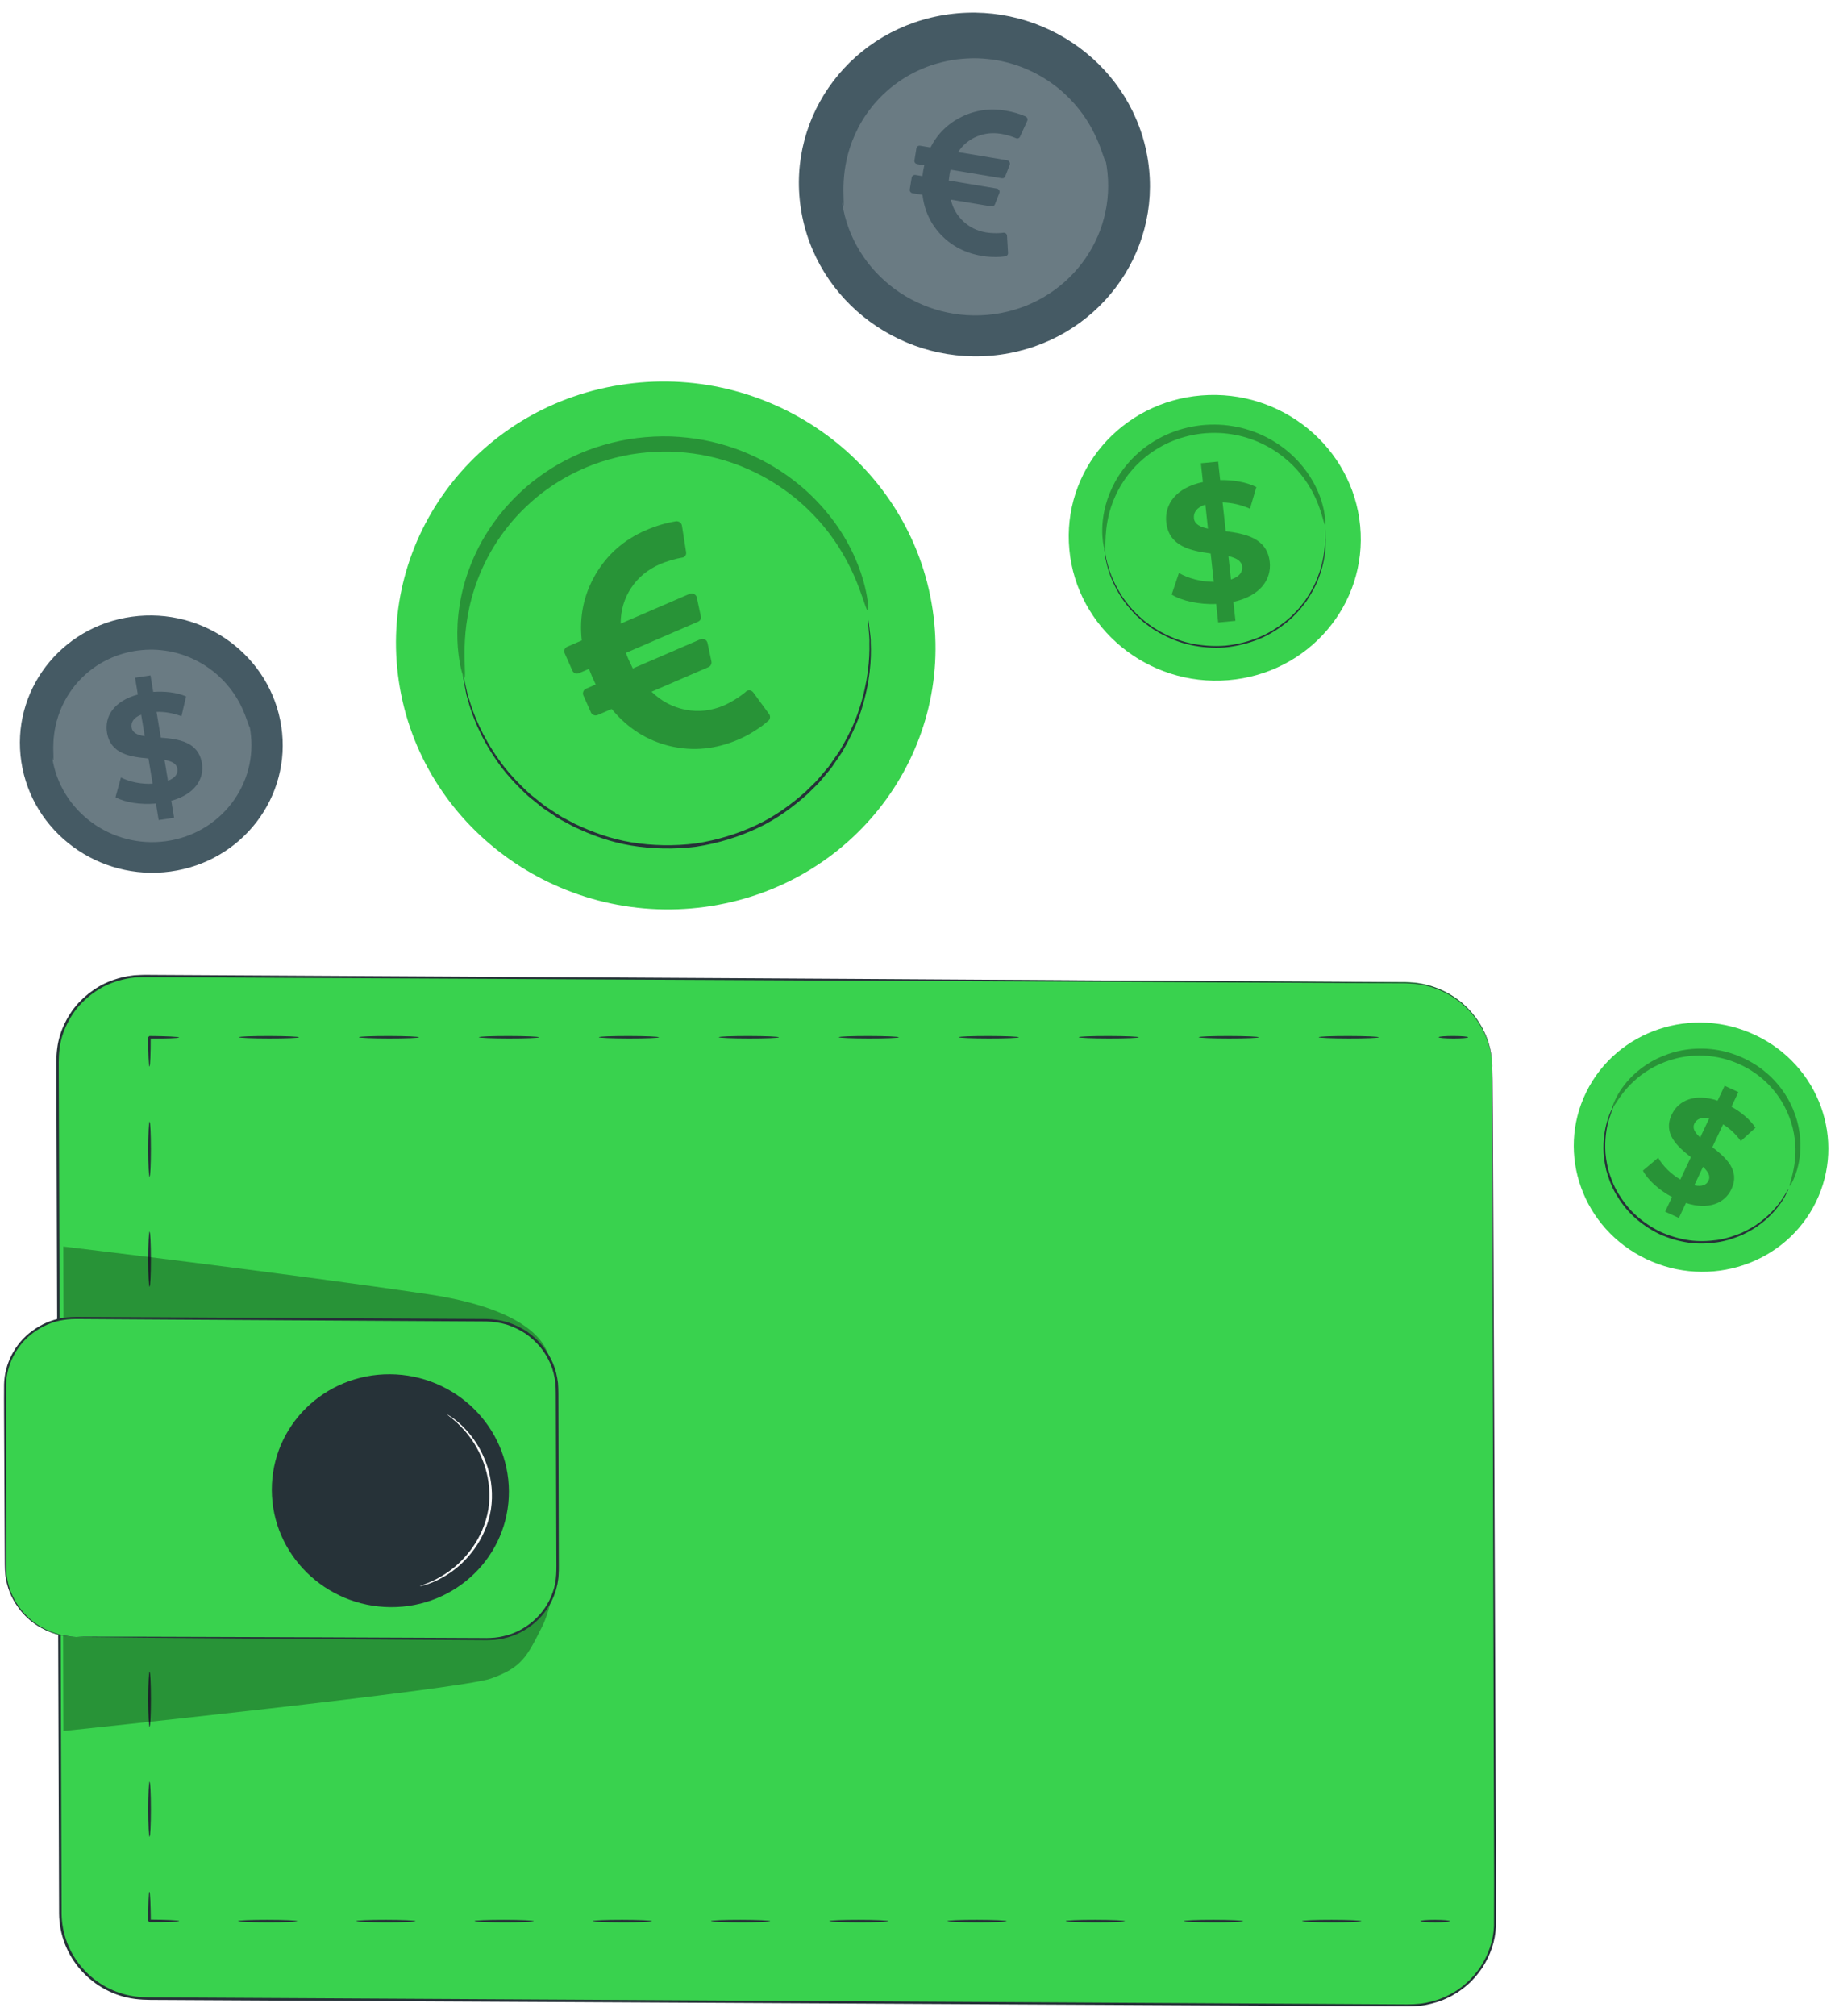 <svg width="347" height="381" viewBox="0 0 347 381" fill="none" xmlns="http://www.w3.org/2000/svg">
<path d="M217.093 30.379C219.779 48.145 207.257 64.556 189.126 67.034C170.993 69.511 154.116 57.117 151.431 39.35C148.744 21.585 161.265 5.173 179.398 2.696C197.529 0.218 214.406 12.612 217.093 30.379Z" fill="#455A64"/>
<path d="M209.279 31.448C211.326 44.986 201.784 57.491 187.965 59.378C174.147 61.265 161.286 51.82 159.239 38.282C157.193 24.743 166.735 12.238 180.552 10.351C194.37 8.465 207.232 17.909 209.279 31.448Z" fill="#6A7B83"/>
<path d="M209.113 30.549C208.963 30.575 208.694 29.516 208.01 27.697C207.317 25.89 206.155 23.299 204 20.591C202.924 19.243 201.608 17.872 200.026 16.596C198.436 15.336 196.596 14.152 194.507 13.226C193.465 12.759 192.368 12.341 191.218 12.017C190.07 11.686 188.878 11.411 187.646 11.252C186.417 11.089 185.154 10.989 183.874 11.014C182.593 11.036 181.298 11.149 180.001 11.358C178.706 11.584 177.448 11.899 176.236 12.295C175.023 12.69 173.872 13.195 172.774 13.748C171.672 14.299 170.648 14.946 169.687 15.63C168.721 16.31 167.839 17.061 167.026 17.838C165.393 19.39 164.084 21.102 163.04 22.804C162.009 24.518 161.26 26.236 160.729 27.854C159.67 31.101 159.503 33.915 159.496 35.838C159.502 37.771 159.628 38.855 159.476 38.878C159.365 38.899 158.986 37.855 158.745 35.873C158.518 33.904 158.472 30.952 159.417 27.471C159.891 25.737 160.608 23.882 161.645 22.021C162.696 20.171 164.044 18.304 165.762 16.603C166.616 15.751 167.549 14.928 168.576 14.18C169.599 13.429 170.694 12.719 171.874 12.112C173.053 11.502 174.292 10.949 175.599 10.516C176.905 10.082 178.263 9.739 179.659 9.496C181.057 9.27 182.456 9.151 183.838 9.135C185.22 9.116 186.584 9.233 187.908 9.422C189.235 9.608 190.517 9.919 191.746 10.294C192.979 10.662 194.151 11.132 195.257 11.655C197.478 12.695 199.412 14.011 201.06 15.408C202.698 16.819 204.036 18.33 205.1 19.805C207.231 22.77 208.24 25.56 208.73 27.486C209.209 29.426 209.224 30.531 209.113 30.549Z" fill="#455A64"/>
<g clip-path="url(#clip0_606_1782)">
<path d="M190.431 44.573L190.621 47.79C190.635 47.953 190.592 48.096 190.491 48.219C190.389 48.343 190.262 48.418 190.109 48.446L190.007 48.449C189.95 48.466 189.877 48.477 189.788 48.483C189.699 48.488 189.589 48.499 189.457 48.518C189.326 48.536 189.178 48.548 189.015 48.554C188.852 48.56 188.678 48.564 188.495 48.567C188.312 48.57 188.109 48.569 187.886 48.566C187.663 48.562 187.438 48.554 187.209 48.542C186.981 48.531 186.737 48.51 186.478 48.48C186.219 48.45 185.964 48.414 185.714 48.373C182.629 47.857 180.071 46.558 178.039 44.475C176.007 42.392 174.808 39.845 174.443 36.832L172.565 36.518C172.394 36.489 172.255 36.403 172.15 36.258C172.045 36.114 172.006 35.957 172.033 35.788L172.39 33.583C172.418 33.414 172.504 33.279 172.649 33.176C172.794 33.073 172.953 33.036 173.124 33.065L174.429 33.283C174.523 32.537 174.64 31.856 174.781 31.238L173.456 31.017C173.271 30.986 173.129 30.902 173.029 30.765C172.93 30.628 172.895 30.469 172.924 30.287L173.284 28.063C173.314 27.881 173.397 27.741 173.535 27.644C173.672 27.547 173.833 27.513 174.018 27.544L175.956 27.868C177.281 25.285 179.242 23.355 181.838 22.079C184.434 20.803 187.209 20.412 190.162 20.906C191.506 21.131 192.761 21.494 193.925 21.996C194.064 22.059 194.18 22.179 194.273 22.355C194.329 22.511 194.323 22.67 194.257 22.833L192.904 25.792C192.837 25.955 192.724 26.066 192.566 26.126C192.407 26.187 192.246 26.176 192.083 26.096L192.007 26.063C191.957 26.041 191.883 26.012 191.788 25.976L191.453 25.85L191.019 25.707L190.514 25.563L189.949 25.419L189.369 25.302C187.708 25.024 186.151 25.191 184.698 25.803C183.245 26.415 182.071 27.394 181.176 28.741L190.43 30.287C190.64 30.323 190.793 30.428 190.886 30.604C190.993 30.782 191.011 30.959 190.942 31.134L190.108 33.279C189.987 33.606 189.749 33.74 189.393 33.68L179.744 32.068C179.626 32.542 179.515 33.225 179.412 34.116L188.488 35.633C188.685 35.666 188.837 35.772 188.944 35.95C189.037 36.125 189.048 36.308 188.977 36.496L188.149 38.602C188.099 38.74 188.007 38.848 187.873 38.926C187.739 39.004 187.599 39.031 187.454 39.006L179.802 37.727C180.188 39.355 180.978 40.726 182.172 41.84C183.366 42.955 184.799 43.652 186.474 43.932C186.711 43.971 186.95 44.001 187.19 44.021C187.431 44.041 187.655 44.056 187.864 44.064C188.072 44.072 188.271 44.075 188.461 44.073C188.651 44.072 188.818 44.066 188.961 44.057C189.105 44.047 189.232 44.039 189.341 44.03L189.588 44.011L189.693 43.989C189.875 43.953 190.044 43.994 190.201 44.114C190.344 44.231 190.421 44.384 190.431 44.573Z" fill="#455A64"/>
</g>
<path d="M53.191 137.272C55.201 150.573 45.828 162.858 32.254 164.713C18.679 166.568 6.045 157.289 4.034 143.988C2.022 130.688 11.397 118.403 24.971 116.549C38.545 114.694 51.179 123.972 53.191 137.272Z" fill="#455A64"/>
<path d="M47.34 138.073C48.872 148.208 41.728 157.57 31.383 158.982C21.039 160.395 11.41 153.325 9.878 143.19C8.346 133.055 15.49 123.692 25.834 122.279C36.179 120.868 45.807 127.938 47.34 138.073Z" fill="#6A7B83"/>
<path d="M47.219 137.399C47.106 137.419 46.905 136.625 46.393 135.264C45.875 133.912 45.005 131.973 43.391 129.946C42.586 128.936 41.6 127.91 40.415 126.955C39.225 126.011 37.847 125.127 36.283 124.433C35.504 124.083 34.682 123.77 33.822 123.527C32.962 123.279 32.07 123.074 31.147 122.954C30.227 122.831 29.282 122.757 28.323 122.775C27.365 122.792 26.395 122.875 25.424 123.032C24.455 123.202 23.512 123.438 22.605 123.734C21.696 124.029 20.835 124.408 20.012 124.821C19.188 125.234 18.422 125.718 17.702 126.231C16.979 126.74 16.32 127.302 15.71 127.884C14.487 129.045 13.507 130.327 12.726 131.602C11.954 132.885 11.393 134.172 10.996 135.383C10.203 137.814 10.078 139.919 10.073 141.36C10.078 142.806 10.171 143.618 10.058 143.635C9.975 143.651 9.691 142.869 9.51 141.386C9.34 139.912 9.305 137.702 10.013 135.096C10.369 133.798 10.905 132.41 11.681 131.016C12.468 129.631 13.477 128.234 14.763 126.96C15.403 126.322 16.102 125.705 16.871 125.146C17.637 124.584 18.456 124.052 19.34 123.598C20.222 123.142 21.15 122.728 22.128 122.404C23.105 122.08 24.123 121.823 25.167 121.641C26.214 121.472 27.261 121.382 28.296 121.37C29.331 121.357 30.352 121.444 31.343 121.585C32.336 121.725 33.296 121.957 34.216 122.238C35.139 122.513 36.016 122.866 36.845 123.257C38.507 124.036 39.956 125.021 41.189 126.067C42.414 127.124 43.416 128.254 44.213 129.359C45.808 131.579 46.564 133.668 46.931 135.11C47.29 136.559 47.302 137.386 47.219 137.399Z" fill="#455A64"/>
<path d="M32.389 151.342L32.922 154.548L30.005 154.987L29.488 151.868C26.571 152.132 23.653 151.663 21.844 150.674L22.868 146.94C24.503 147.779 26.731 148.236 28.865 148.119L28.072 143.339C24.706 143.055 20.913 142.541 20.233 138.448C19.73 135.414 21.544 132.472 26.067 131.262L25.54 128.085L28.458 127.644L28.975 130.765C31.192 130.606 33.416 130.857 35.187 131.617L34.313 135.358C32.688 134.752 31.089 134.494 29.603 134.542L30.41 139.408C33.772 139.663 37.506 140.186 38.176 144.221C38.668 147.197 36.879 150.107 32.389 151.342ZM27.373 139.132L26.698 135.068C25.209 135.644 24.734 136.567 24.891 137.512C25.057 138.513 26.023 138.925 27.373 139.132ZM33.536 145.272C33.369 144.27 32.433 143.854 31.107 143.613L31.763 147.563C33.17 147.029 33.688 146.188 33.536 145.272Z" fill="#455A64"/>
<path d="M282.151 201.681L282.711 363.109C282.742 371.942 275.478 379.067 266.488 379.023L27.804 377.85C18.813 377.806 11.5 370.609 11.469 361.776L10.909 200.348C10.878 191.515 18.142 184.39 27.132 184.434L265.817 185.607C274.807 185.651 282.12 192.848 282.151 201.681Z" fill="#39D24E"/>
<path d="M282.207 201.803C282.207 201.803 282.187 201.608 282.163 201.224C282.125 200.841 282.141 200.261 281.988 199.513C281.769 198.02 281.206 195.758 279.578 193.238C278.75 191.999 277.675 190.69 276.235 189.515C274.794 188.351 273.011 187.307 270.912 186.625C270.392 186.446 269.838 186.337 269.287 186.186C268.728 186.069 268.148 186.003 267.563 185.906C266.971 185.876 266.368 185.844 265.756 185.812C265.14 185.81 264.513 185.807 263.876 185.805C261.328 185.795 258.616 185.784 255.742 185.772C232.75 185.667 199.489 185.514 158.39 185.325C137.838 185.223 115.328 185.112 91.162 184.993C79.08 184.931 66.583 184.868 53.71 184.803C47.275 184.771 40.744 184.737 34.125 184.703C32.471 184.695 30.809 184.687 29.144 184.678C27.474 184.687 25.811 184.602 24.188 184.926C22.567 185.227 20.984 185.745 19.514 186.505C18.059 187.288 16.721 188.283 15.557 189.454C14.378 190.615 13.444 192.006 12.705 193.48C11.971 194.959 11.457 196.56 11.261 198.211C11.04 199.851 11.12 201.551 11.114 203.249C11.12 204.946 11.126 206.649 11.132 208.355C11.156 215.183 11.18 222.09 11.204 229.069C11.253 243.029 11.302 257.282 11.352 271.792C11.45 300.813 11.551 330.86 11.654 361.635C11.672 365.432 13.121 369.192 15.671 372.037C18.194 374.899 21.784 376.826 25.575 377.314C27.457 377.564 29.405 377.474 31.332 377.506C33.262 377.517 35.188 377.527 37.111 377.538C40.956 377.558 44.789 377.579 48.607 377.6C63.88 377.683 78.929 377.766 93.717 377.846C123.291 378.01 151.82 378.168 178.995 378.319C206.17 378.473 231.993 378.619 256.161 378.755C259.182 378.773 262.178 378.79 265.146 378.807C266.637 378.827 268.09 378.804 269.523 378.546C270.939 378.258 272.341 377.865 273.616 377.213C274.28 376.939 274.864 376.524 275.484 376.177C276.045 375.747 276.657 375.377 277.163 374.884C278.253 373.985 279.14 372.886 279.937 371.753C281.462 369.434 282.392 366.754 282.506 364.031C282.57 353.045 282.471 342.461 282.465 332.381C282.364 292.044 282.282 259.401 282.226 236.837C282.208 225.56 282.195 216.803 282.185 210.86C282.186 207.894 282.187 205.632 282.187 204.105C282.192 202.583 282.207 201.803 282.207 201.803C282.207 201.803 282.226 202.583 282.239 204.105C282.25 205.632 282.266 207.895 282.286 210.861C282.316 216.804 282.361 225.561 282.418 236.838C282.511 259.402 282.646 292.045 282.812 332.383C282.83 342.473 282.94 353.026 282.885 364.054C282.77 366.839 281.821 369.585 280.261 371.961C279.446 373.122 278.538 374.247 277.423 375.169C276.906 375.673 276.281 376.053 275.705 376.494C275.071 376.85 274.473 377.274 273.794 377.556C272.488 378.225 271.052 378.629 269.601 378.925C268.14 379.191 266.626 379.216 265.151 379.196C262.183 379.181 259.187 379.166 256.166 379.151C231.998 379.029 206.175 378.897 179 378.758C151.824 378.617 123.297 378.468 93.722 378.314C78.935 378.235 63.885 378.156 48.612 378.075C44.793 378.054 40.962 378.034 37.116 378.014C35.194 378.004 33.267 377.993 31.337 377.983C29.411 377.95 27.477 378.044 25.515 377.786C21.609 377.283 17.908 375.297 15.31 372.349C12.684 369.421 11.189 365.542 11.173 361.632C11.072 330.857 10.975 300.81 10.879 271.79C10.833 257.28 10.788 243.025 10.743 229.066C10.721 222.086 10.7 215.18 10.678 208.352C10.673 206.645 10.668 204.944 10.662 203.246C10.67 201.555 10.588 199.854 10.815 198.149C11.018 196.451 11.546 194.803 12.302 193.283C13.061 191.767 14.024 190.339 15.236 189.146C16.433 187.943 17.808 186.921 19.303 186.118C20.813 185.338 22.442 184.805 24.108 184.497L25.367 184.316L26.636 184.254C27.482 184.211 28.309 184.25 29.144 184.244C30.81 184.253 32.471 184.263 34.125 184.272C40.745 184.309 47.275 184.346 53.711 184.383C66.583 184.456 79.08 184.527 91.163 184.596C115.329 184.736 137.839 184.867 158.39 184.987C199.489 185.24 232.751 185.444 255.744 185.586C258.617 185.605 261.33 185.623 263.878 185.641C264.515 185.645 265.141 185.649 265.757 185.654C266.375 185.688 266.983 185.722 267.58 185.754C268.17 185.854 268.755 185.923 269.319 186.042C269.875 186.196 270.434 186.307 270.959 186.491C273.074 187.187 274.867 188.246 276.314 189.424C277.76 190.613 278.836 191.936 279.662 193.188C281.286 195.731 281.834 198.007 282.038 199.507C282.183 200.259 282.159 200.84 282.189 201.223C282.204 201.608 282.207 201.803 282.207 201.803Z" fill="#263238"/>
<path d="M272.055 196.024C272.055 195.895 273.301 195.794 274.838 195.797C276.376 195.801 277.622 195.909 277.622 196.037C277.622 196.166 276.376 196.268 274.839 196.265C273.301 196.262 272.055 196.154 272.055 196.024Z" fill="#263238"/>
<path d="M249.369 196.022C249.369 195.894 251.91 195.795 255.043 195.799C258.177 195.804 260.717 195.912 260.717 196.039C260.718 196.167 258.178 196.267 255.043 196.262C251.911 196.259 249.37 196.151 249.369 196.022Z" fill="#263238"/>
<path d="M226.684 196.022C226.684 195.894 229.225 195.794 232.357 195.799C235.492 195.804 238.032 195.912 238.032 196.039C238.032 196.167 235.492 196.267 232.358 196.262C229.224 196.259 226.684 196.151 226.684 196.022Z" fill="#263238"/>
<path d="M203.992 196.022C203.992 195.894 206.533 195.795 209.667 195.799C212.801 195.804 215.341 195.912 215.341 196.04C215.342 196.167 212.802 196.267 209.667 196.263C206.534 196.259 203.993 196.151 203.992 196.022Z" fill="#263238"/>
<path d="M181.307 196.022C181.307 195.894 183.848 195.795 186.98 195.799C190.115 195.804 192.655 195.912 192.655 196.04C192.655 196.167 190.115 196.267 186.981 196.263C183.848 196.259 181.307 196.151 181.307 196.022Z" fill="#263238"/>
<path d="M158.619 196.022C158.619 195.894 161.16 195.795 164.293 195.799C167.427 195.804 169.967 195.912 169.967 196.04C169.968 196.167 167.428 196.267 164.293 196.263C161.16 196.259 158.62 196.151 158.619 196.022Z" fill="#263238"/>
<path d="M135.934 196.022C135.934 195.894 138.475 195.795 141.607 195.799C144.742 195.804 147.282 195.912 147.282 196.04C147.282 196.167 144.742 196.267 141.608 196.263C138.475 196.259 135.934 196.151 135.934 196.022Z" fill="#263238"/>
<path d="M113.246 196.022C113.246 195.894 115.787 195.795 118.921 195.799C122.055 195.804 124.595 195.912 124.595 196.04C124.595 196.167 122.056 196.267 118.921 196.263C115.788 196.259 113.246 196.151 113.246 196.022Z" fill="#263238"/>
<path d="M90.561 196.022C90.561 195.894 93.102 195.795 96.235 195.799C99.37 195.804 101.91 195.912 101.91 196.04C101.91 196.167 99.37 196.267 96.236 196.263C93.101 196.259 90.561 196.151 90.561 196.022Z" fill="#263238"/>
<path d="M67.873 196.022C67.873 195.894 70.414 195.795 73.547 195.799C76.681 195.804 79.221 195.912 79.221 196.04C79.222 196.167 76.682 196.267 73.547 196.263C70.415 196.259 67.873 196.151 67.873 196.022Z" fill="#263238"/>
<path d="M45.19 196.022C45.19 195.894 47.73 195.794 50.863 195.799C53.998 195.804 56.538 195.912 56.538 196.039C56.538 196.167 53.998 196.267 50.864 196.262C47.731 196.259 45.19 196.151 45.19 196.022Z" fill="#263238"/>
<path d="M28.267 201.552C28.132 201.551 28.015 199.083 28.005 196.04C28.491 195.565 28.141 195.909 28.25 195.802L28.252 195.802L28.257 195.802L28.266 195.802L28.284 195.802L28.32 195.803L28.392 195.803L28.536 195.804L28.822 195.806C29.01 195.808 29.195 195.811 29.379 195.813C29.738 195.82 30.087 195.826 30.433 195.833C31.047 195.853 31.64 195.874 32.217 195.894C33.233 195.943 33.861 196.006 33.861 196.072C33.861 196.138 33.234 196.194 32.218 196.232C31.641 196.245 31.048 196.259 30.434 196.273C30.089 196.276 29.739 196.279 29.381 196.281C29.197 196.281 29.011 196.282 28.823 196.282L28.538 196.281L28.394 196.28L28.322 196.28L28.285 196.28L28.267 196.28L28.258 196.28L28.253 196.28L28.252 196.28C28.359 196.174 28.007 196.517 28.492 196.042C28.502 199.086 28.401 201.553 28.267 201.552Z" fill="#263238"/>
<path d="M28.282 222.38C28.145 222.38 28.034 220.054 28.034 217.185C28.035 214.316 28.147 211.99 28.284 211.99C28.421 211.99 28.532 214.316 28.532 217.185C28.532 220.054 28.42 222.38 28.282 222.38Z" fill="#263238"/>
<path d="M28.282 243.17C28.145 243.17 28.034 240.843 28.034 237.975C28.035 235.105 28.147 232.78 28.284 232.78C28.421 232.78 28.532 235.105 28.532 237.975C28.532 240.844 28.42 243.17 28.282 243.17Z" fill="#263238"/>
<path d="M28.282 263.96C28.145 263.96 28.034 261.633 28.034 258.765C28.035 255.895 28.147 253.57 28.284 253.57C28.421 253.57 28.532 255.896 28.532 258.765C28.532 261.634 28.42 263.96 28.282 263.96Z" fill="#263238"/>
<path d="M28.284 284.749C28.147 284.749 28.036 282.422 28.036 279.554C28.037 276.684 28.149 274.359 28.286 274.359C28.423 274.359 28.534 276.685 28.534 279.554C28.534 282.424 28.422 284.749 28.284 284.749Z" fill="#263238"/>
<path d="M28.284 305.539C28.147 305.539 28.036 303.214 28.036 300.344C28.037 297.475 28.149 295.149 28.286 295.149C28.423 295.149 28.534 297.475 28.534 300.344C28.534 303.213 28.422 305.539 28.284 305.539Z" fill="#263238"/>
<path d="M28.284 326.328C28.147 326.328 28.036 324.002 28.036 321.133C28.037 318.264 28.149 315.938 28.286 315.938C28.423 315.938 28.534 318.264 28.534 321.133C28.534 324.003 28.422 326.328 28.284 326.328Z" fill="#263238"/>
<path d="M28.282 347.119C28.145 347.118 28.034 344.792 28.034 341.923C28.035 339.054 28.147 336.728 28.284 336.728C28.421 336.728 28.532 339.054 28.532 341.924C28.532 344.792 28.42 347.119 28.282 347.119Z" fill="#263238"/>
<path d="M33.88 363.069C33.881 363.201 31.368 363.293 28.268 363.276C27.779 362.795 28.133 363.142 28.023 363.034L28.023 363.031L28.023 363.026L28.023 363.017L28.023 363L28.023 362.964L28.023 362.893L28.022 362.752L28.022 362.472C28.023 362.287 28.024 362.105 28.024 361.924C28.028 361.573 28.031 361.229 28.035 360.89C28.05 360.288 28.066 359.706 28.081 359.139C28.122 358.142 28.18 357.527 28.248 357.527C28.315 357.527 28.378 358.144 28.425 359.141C28.444 359.708 28.464 360.29 28.484 360.893C28.489 361.232 28.495 361.575 28.501 361.927C28.503 362.108 28.505 362.29 28.507 362.474L28.509 362.754L28.509 362.896L28.509 362.966L28.509 363.002L28.509 363.02L28.51 363.029L28.51 363.033L28.51 363.036C28.401 362.929 28.754 363.278 28.266 362.798C31.367 362.815 33.88 362.936 33.88 363.069Z" fill="#263238"/>
<path d="M56.206 363.085C56.206 363.214 53.702 363.313 50.614 363.309C47.525 363.304 45.022 363.196 45.022 363.068C45.022 362.941 47.524 362.841 50.614 362.845C53.702 362.849 56.206 362.957 56.206 363.085Z" fill="#263238"/>
<path d="M78.566 363.085C78.566 363.214 76.062 363.313 72.974 363.309C69.885 363.304 67.381 363.196 67.381 363.068C67.381 362.941 69.885 362.841 72.974 362.845C76.062 362.849 78.566 362.957 78.566 363.085Z" fill="#263238"/>
<path d="M100.922 363.086C100.923 363.214 98.419 363.314 95.331 363.309C92.242 363.304 89.739 363.196 89.739 363.069C89.738 362.941 92.241 362.841 95.33 362.846C98.418 362.849 100.922 362.958 100.922 363.086Z" fill="#263238"/>
<path d="M123.282 363.085C123.282 363.214 120.778 363.313 117.69 363.309C114.601 363.304 112.098 363.196 112.098 363.068C112.098 362.941 114.601 362.841 117.69 362.845C120.778 362.849 123.282 362.957 123.282 363.085Z" fill="#263238"/>
<path d="M145.64 363.086C145.64 363.214 143.137 363.314 140.048 363.309C136.959 363.304 134.455 363.196 134.455 363.069C134.455 362.941 136.958 362.841 140.048 362.846C143.136 362.849 145.64 362.957 145.64 363.086Z" fill="#263238"/>
<path d="M168.002 363.085C168.002 363.214 165.498 363.313 162.41 363.309C159.321 363.304 156.817 363.196 156.817 363.068C156.817 362.941 159.319 362.841 162.409 362.845C165.497 362.849 168.001 362.957 168.002 363.085Z" fill="#263238"/>
<path d="M190.358 363.085C190.358 363.214 187.854 363.313 184.766 363.308C181.677 363.304 179.174 363.196 179.174 363.068C179.174 362.941 181.677 362.84 184.766 362.845C187.854 362.849 190.358 362.957 190.358 363.085Z" fill="#263238"/>
<path d="M212.718 363.086C212.718 363.214 210.215 363.313 207.127 363.309C204.038 363.304 201.534 363.196 201.533 363.069C201.533 362.941 204.037 362.841 207.126 362.845C210.214 362.849 212.718 362.957 212.718 363.086Z" fill="#263238"/>
<path d="M235.072 363.085C235.072 363.214 232.568 363.313 229.48 363.309C226.391 363.304 223.887 363.196 223.887 363.068C223.887 362.941 226.39 362.841 229.48 362.845C232.568 362.849 235.072 362.957 235.072 363.085Z" fill="#263238"/>
<path d="M257.429 363.085C257.429 363.214 254.926 363.313 251.838 363.309C248.749 363.304 246.245 363.196 246.244 363.068C246.244 362.941 248.747 362.841 251.837 362.845C254.925 362.849 257.429 362.957 257.429 363.085Z" fill="#263238"/>
<path d="M274.169 363.083C274.169 363.213 272.923 363.314 271.386 363.311C269.848 363.307 268.602 363.199 268.602 363.07C268.602 362.942 269.848 362.84 271.385 362.843C272.922 362.846 274.169 362.954 274.169 363.083Z" fill="#263238"/>
<g opacity="0.3">
<path d="M105.193 292.816C105.193 292.816 105.28 301.961 102.483 307.481C99.686 313 98.748 315.123 92.843 317.228C86.939 319.334 11.999 327.142 11.999 327.142L11.922 302.259L105.193 292.816Z" fill="black"/>
</g>
<g opacity="0.3">
<path d="M103.871 257.421C103.871 257.421 104.702 248.122 80.893 244.594C53.662 240.56 11.977 235.584 11.977 235.584L12.022 253.189L103.871 257.421Z" fill="black"/>
</g>
<path d="M14.447 309.387L92.133 309.788C99.507 309.826 105.465 303.992 105.442 296.759L105.334 262.639C105.311 255.405 99.315 249.509 91.942 249.471L14.255 249.07C6.882 249.032 0.925 254.866 0.948 262.1L1.056 296.22C1.078 303.454 7.074 309.349 14.447 309.387Z" fill="#39D24E"/>
<path d="M14.427 309.346C14.427 309.346 14.158 309.347 13.63 309.326C13.102 309.32 12.315 309.229 11.308 309.004C10.296 308.796 9.082 308.349 7.756 307.631C6.438 306.9 5.031 305.818 3.813 304.289C2.615 302.764 1.544 300.803 1.143 298.473C0.897 297.317 0.922 296.077 0.907 294.82C0.9 293.556 0.893 292.243 0.886 290.883C0.86 285.441 0.829 279.246 0.795 272.399C0.789 268.973 0.741 265.393 0.77 261.645C0.859 257.869 2.733 253.953 6.097 251.527C7.753 250.308 9.728 249.413 11.857 249.077C12.913 248.89 14.02 248.859 15.089 248.873C16.167 248.878 17.253 248.883 18.346 248.888C22.722 248.909 27.225 248.932 31.843 248.954C50.318 249.052 70.626 249.159 91.944 249.273C93.301 249.307 94.65 249.497 95.947 249.882C97.232 250.295 98.455 250.875 99.578 251.605C100.681 252.362 101.67 253.263 102.524 254.27C103.367 255.29 104.033 256.432 104.556 257.624C105.065 258.827 105.355 260.098 105.514 261.375C105.613 262.668 105.582 263.915 105.592 265.17C105.598 267.676 105.605 270.161 105.612 272.625C105.625 277.553 105.637 282.393 105.65 287.133C105.656 289.503 105.661 291.849 105.667 294.167C105.65 295.332 105.716 296.466 105.63 297.638C105.629 298.222 105.49 298.791 105.416 299.364C105.274 299.924 105.161 300.493 104.957 301.031C103.488 305.419 99.595 308.704 95.262 309.639C94.729 309.796 94.17 309.819 93.628 309.913C93.081 309.955 92.528 309.974 91.985 309.987C90.907 309.981 89.838 309.974 88.776 309.967C86.653 309.953 84.565 309.939 82.511 309.925C74.297 309.869 66.644 309.816 59.657 309.768C45.693 309.658 34.391 309.569 26.564 309.507C22.667 309.466 19.637 309.433 17.567 309.411C16.549 309.396 15.768 309.383 15.228 309.374C14.697 309.364 14.427 309.346 14.427 309.346C14.427 309.346 14.697 309.331 15.225 309.326C15.765 309.324 16.546 309.32 17.564 309.315C19.635 309.317 22.664 309.318 26.561 309.321C34.387 309.347 45.689 309.384 59.653 309.431C66.64 309.461 74.292 309.494 82.507 309.529C84.561 309.539 86.649 309.548 88.772 309.558C90.894 309.519 93.072 309.754 95.159 309.23C99.353 308.319 103.116 305.131 104.53 300.887C105.332 298.782 105.214 296.485 105.208 294.164C105.2 291.845 105.191 289.5 105.183 287.13C105.167 282.39 105.151 277.549 105.135 272.622C105.126 270.159 105.119 267.672 105.111 265.166C105.1 263.915 105.129 262.645 105.034 261.417C104.879 260.186 104.6 258.96 104.109 257.801C103.603 256.652 102.961 255.55 102.149 254.566C101.324 253.595 100.37 252.726 99.306 251.995C98.223 251.293 97.045 250.734 95.806 250.335C94.556 249.965 93.256 249.782 91.947 249.747C70.63 249.621 50.32 249.501 31.846 249.392C27.227 249.362 22.724 249.334 18.348 249.306C17.254 249.299 16.168 249.292 15.091 249.285C14.006 249.269 12.965 249.298 11.932 249.477C9.868 249.797 7.952 250.663 6.343 251.842C3.072 254.19 1.244 257.986 1.145 261.658C1.107 265.382 1.145 268.979 1.139 272.4C1.146 279.247 1.152 285.441 1.157 290.884C1.158 292.243 1.159 293.556 1.16 294.821C1.168 296.087 1.137 297.297 1.373 298.435C1.752 300.726 2.793 302.663 3.963 304.176C5.152 305.692 6.532 306.773 7.828 307.508C9.133 308.23 10.331 308.688 11.332 308.91C12.328 309.149 13.109 309.254 13.634 309.277C14.157 309.315 14.427 309.346 14.427 309.346Z" fill="#263238"/>
<path d="M73.888 303.736C86.27 303.804 96.274 294.006 96.233 281.852C96.192 269.698 86.122 259.79 73.741 259.722C61.359 259.654 51.355 269.451 51.396 281.605C51.437 293.759 61.507 303.667 73.888 303.736Z" fill="#263238"/>
<path d="M79.436 299.763C79.38 299.642 81.76 299.184 84.815 297.028C86.334 295.962 87.965 294.435 89.365 292.441C90.766 290.457 91.886 287.973 92.348 285.218C92.77 282.456 92.481 279.745 91.769 277.422C91.062 275.09 89.99 273.13 88.879 271.641C86.651 268.637 84.533 267.458 84.624 267.361C84.634 267.347 84.761 267.419 84.997 267.57C85.225 267.728 85.592 267.929 85.999 268.267C86.85 268.901 87.994 269.946 89.157 271.441C90.324 272.931 91.453 274.917 92.202 277.297C92.954 279.668 93.266 282.452 92.832 285.296C92.356 288.132 91.191 290.677 89.736 292.695C88.282 294.722 86.589 296.254 85.016 297.305C83.444 298.361 82.031 298.997 81.025 299.332C80.532 299.525 80.121 299.602 79.855 299.681C79.585 299.75 79.441 299.778 79.436 299.763Z" fill="#FAFAFA"/>
<path d="M257.209 99.407C258.607 114.268 247.431 127.315 232.245 128.549C217.059 129.783 203.615 118.737 202.215 103.876C200.815 89.015 211.992 75.968 227.178 74.735C242.364 73.501 255.809 84.547 257.209 99.407Z" fill="#39D24E"/>
<g opacity="0.3">
<path d="M250.556 99.163C250.429 99.178 250.256 98.288 249.773 96.749C249.283 95.22 248.439 93.019 246.775 90.677C245.945 89.511 244.915 88.314 243.661 87.185C242.399 86.068 240.927 85.005 239.235 84.143C238.391 83.708 237.5 83.312 236.559 82.991C235.621 82.665 234.643 82.383 233.627 82.196C232.614 82.005 231.57 81.865 230.505 81.828C229.44 81.789 228.359 81.824 227.272 81.938C226.186 82.067 225.125 82.272 224.1 82.545C223.073 82.818 222.094 83.184 221.155 83.593C220.214 84.001 219.334 84.491 218.504 85.015C217.669 85.535 216.902 86.118 216.189 86.726C214.759 87.939 213.592 89.299 212.644 90.664C211.707 92.038 211.004 93.428 210.487 94.746C209.455 97.391 209.183 99.716 209.088 101.31C209.001 102.912 209.055 103.817 208.928 103.829C208.835 103.841 208.569 102.958 208.462 101.305C208.366 99.662 208.466 97.213 209.415 94.369C209.891 92.953 210.573 91.447 211.522 89.951C212.481 88.465 213.689 86.978 215.196 85.645C215.946 84.976 216.76 84.336 217.649 83.763C218.534 83.185 219.476 82.646 220.486 82.197C221.493 81.744 222.549 81.342 223.655 81.042C224.76 80.741 225.905 80.518 227.075 80.38C228.247 80.255 229.415 80.219 230.564 80.268C231.713 80.315 232.84 80.473 233.931 80.689C235.024 80.903 236.075 81.219 237.079 81.585C238.086 81.946 239.036 82.388 239.932 82.872C241.728 83.835 243.273 85.012 244.576 86.245C245.87 87.489 246.91 88.802 247.725 90.073C249.356 92.627 250.064 94.987 250.381 96.605C250.688 98.237 250.649 99.154 250.556 99.163Z" fill="black"/>
</g>
<g opacity="0.3">
<path d="M233.233 113.744L233.623 117.33L230.356 117.641L229.977 114.152C226.722 114.268 223.511 113.572 221.564 112.366L222.936 108.289C224.699 109.318 227.144 109.958 229.522 109.958L228.94 104.611C225.22 104.094 221.04 103.295 220.543 98.716C220.174 95.323 222.373 92.17 227.472 91.102L227.087 87.548L230.354 87.237L230.733 90.727C233.205 90.686 235.659 91.098 237.577 92.047L236.372 96.141C234.605 95.371 232.847 94.989 231.192 94.952L231.783 100.395C235.5 100.881 239.615 101.687 240.106 106.2C240.467 109.529 238.297 112.647 233.233 113.744ZM228.429 99.905L227.935 95.36C226.245 95.908 225.66 96.903 225.775 97.96C225.897 99.079 226.943 99.595 228.429 99.905ZM234.887 107.086C234.765 105.965 233.752 105.448 232.295 105.1L232.774 109.518C234.37 109.011 234.999 108.11 234.887 107.086Z" fill="black"/>
</g>
<path d="M208.813 103.543C208.818 103.542 208.832 103.597 208.853 103.706C208.877 103.833 208.905 103.991 208.941 104.188C208.978 104.407 209.022 104.667 209.073 104.971C209.126 105.28 209.17 105.639 209.291 106.03C209.653 107.615 210.413 109.887 211.977 112.365C212.739 113.615 213.781 114.851 214.985 116.086C215.308 116.374 215.635 116.667 215.969 116.964C216.137 117.11 216.298 117.269 216.478 117.408C216.661 117.543 216.845 117.679 217.031 117.815C217.407 118.082 217.769 118.381 218.17 118.634C218.577 118.878 218.99 119.126 219.408 119.377C221.12 120.301 223.02 121.121 225.102 121.572C227.179 122.025 229.389 122.197 231.637 122.035C233.879 121.816 236.022 121.276 237.979 120.482C239.941 119.688 241.653 118.562 243.161 117.366C243.523 117.049 243.882 116.735 244.236 116.426C244.582 116.11 244.881 115.755 245.2 115.429C245.356 115.264 245.511 115.099 245.665 114.936C245.815 114.769 245.943 114.586 246.081 114.414C246.352 114.065 246.618 113.722 246.881 113.385C247.829 111.967 248.617 110.576 249.126 109.219C250.189 106.518 250.501 104.155 250.553 102.536C250.598 102.131 250.572 101.77 250.564 101.457C250.557 101.15 250.55 100.886 250.544 100.664C250.542 100.465 250.54 100.305 250.538 100.176C250.539 100.066 250.541 100.009 250.547 100.009C250.553 100.008 250.561 100.064 250.571 100.174C250.581 100.302 250.594 100.462 250.609 100.661C250.624 100.884 250.64 101.148 250.661 101.456C250.679 101.77 250.714 102.133 250.679 102.541C250.666 104.17 250.388 106.56 249.34 109.302C248.838 110.68 248.053 112.094 247.102 113.536C246.839 113.879 246.571 114.229 246.3 114.583C246.161 114.759 246.033 114.945 245.882 115.115C245.726 115.281 245.57 115.448 245.413 115.618C245.092 115.949 244.79 116.311 244.44 116.633C244.083 116.948 243.721 117.267 243.355 117.591C241.831 118.811 240.096 119.958 238.106 120.769C236.121 121.579 233.945 122.13 231.668 122.352C229.386 122.516 227.141 122.339 225.033 121.875C222.921 121.412 220.994 120.575 219.261 119.63C218.839 119.374 218.421 119.12 218.01 118.87C217.604 118.612 217.238 118.308 216.858 118.035C216.671 117.895 216.485 117.756 216.3 117.619C216.119 117.477 215.958 117.316 215.787 117.167C215.451 116.863 215.121 116.564 214.797 116.271C213.584 115.012 212.541 113.753 211.783 112.482C210.227 109.961 209.494 107.657 209.169 106.055C209.056 105.66 209.021 105.297 208.979 104.984C208.94 104.678 208.906 104.416 208.877 104.194C208.854 103.995 208.836 103.836 208.821 103.708C208.81 103.599 208.807 103.543 208.813 103.543Z" fill="#263238"/>
<path d="M343.386 227.19C337.66 238.864 323.296 243.68 311.301 237.946C299.306 232.212 294.224 218.099 299.949 206.425C305.674 194.751 320.039 189.935 332.033 195.67C344.028 201.403 349.11 215.516 343.386 227.19Z" fill="#39D24E"/>
<g opacity="0.3">
<path d="M338.439 224.114C338.337 224.069 338.613 223.329 338.953 221.97C339.283 220.615 339.654 218.603 339.471 216.125C339.379 214.891 339.15 213.547 338.722 212.155C338.281 210.768 337.657 209.33 336.776 207.944C336.339 207.251 335.849 206.564 335.286 205.912C334.728 205.258 334.12 204.619 333.44 204.033C332.763 203.447 332.04 202.884 331.254 202.389C330.469 201.893 329.637 201.445 328.765 201.054C327.888 200.674 326.994 200.361 326.097 200.116C325.199 199.87 324.292 199.713 323.397 199.607C322.502 199.498 321.613 199.478 320.747 199.505C319.88 199.527 319.035 199.625 318.22 199.767C316.587 200.045 315.085 200.547 313.746 201.15C312.41 201.764 311.244 202.493 310.252 203.25C308.264 204.771 306.996 206.386 306.194 207.534C305.397 208.692 305.024 209.389 304.922 209.344C304.846 209.312 305.049 208.537 305.725 207.256C306.404 205.988 307.6 204.204 309.617 202.499C310.623 201.652 311.827 200.828 313.226 200.128C314.63 199.44 316.22 198.86 317.966 198.526C318.837 198.357 319.743 198.236 320.676 198.198C321.607 198.155 322.564 198.167 323.531 198.273C324.498 198.378 325.477 198.541 326.449 198.801C327.419 199.061 328.385 199.396 329.33 199.806C330.271 200.228 331.167 200.713 332.011 201.253C332.856 201.792 333.633 202.405 334.357 203.044C335.084 203.683 335.732 204.38 336.32 205.093C336.914 205.803 337.429 206.551 337.882 207.303C338.795 208.809 339.421 210.365 339.839 211.857C340.245 213.353 340.429 214.788 340.462 216.094C340.523 218.715 339.977 220.785 339.475 222.131C338.962 223.481 338.512 224.148 338.439 224.114Z" fill="black"/>
</g>
<g opacity="0.3">
<path d="M318.813 227.352L317.473 230.186L314.878 228.99L316.183 226.232C313.685 224.896 311.59 222.975 310.677 221.229L313.565 218.799C314.42 220.334 315.965 221.877 317.751 222.916L319.749 218.69C317.191 216.68 314.415 214.26 316.127 210.641C317.396 207.959 320.483 206.578 324.799 208.013L326.128 205.203L328.724 206.4L327.419 209.159C329.295 210.207 330.95 211.587 331.958 213.13L329.188 215.645C328.211 214.301 327.065 213.248 325.839 212.498L323.804 216.801C326.374 218.786 329.098 221.183 327.41 224.749C326.165 227.381 323.116 228.75 318.813 227.352ZM321.508 214.971L323.207 211.378C321.688 211.047 320.795 211.531 320.4 212.365C319.982 213.251 320.533 214.091 321.508 214.971ZM323.088 223.127C323.506 222.241 322.981 221.414 322.045 220.519L320.393 224.011C321.823 224.332 322.705 223.937 323.088 223.127Z" fill="black"/>
</g>
<path d="M305.125 209.025C305.172 209.046 304.84 209.765 304.388 211.106C303.949 212.448 303.497 214.475 303.553 217C303.561 218.263 303.786 219.637 304.131 221.081C304.555 222.505 305.1 224.01 305.961 225.456C306.828 226.889 307.881 228.327 309.238 229.571C310.591 230.813 312.169 231.906 313.928 232.769C315.709 233.587 317.559 234.121 319.387 234.39C321.219 234.659 323.014 234.573 324.688 234.347C326.37 234.107 327.901 233.588 329.291 233.025C330.648 232.39 331.874 231.704 332.878 230.922C334.91 229.387 336.23 227.772 337.017 226.595C337.793 225.409 338.155 224.704 338.2 224.727C338.215 224.735 338.135 224.914 337.967 225.251C337.784 225.579 337.577 226.101 337.177 226.696C336.431 227.916 335.134 229.59 333.09 231.189C332.081 232.003 330.841 232.721 329.46 233.385C328.047 233.976 326.484 234.522 324.763 234.779C323.05 235.025 321.207 235.121 319.326 234.852C317.449 234.584 315.547 234.037 313.719 233.197C311.914 232.312 310.294 231.187 308.91 229.907C307.523 228.625 306.449 227.144 305.572 225.67C304.7 224.182 304.155 222.636 303.741 221.175C303.404 219.696 303.196 218.291 303.209 217.004C303.197 214.428 303.71 212.383 304.208 211.045C304.427 210.364 304.712 209.878 304.857 209.532C305.018 209.192 305.109 209.018 305.125 209.025Z" fill="#263238"/>
<path d="M176.351 115.118C180.474 142.405 161.223 167.6 133.356 171.395C105.487 175.187 79.552 156.141 75.43 128.853C71.307 101.566 90.556 76.37 118.425 72.578C146.293 68.784 172.229 87.831 176.351 115.118Z" fill="#39D24E"/>
<g opacity="0.3">
<path d="M164.089 115.362C163.858 115.402 163.445 113.775 162.394 110.981C161.331 108.207 159.546 104.229 156.234 100.068C154.582 97.997 152.56 95.891 150.129 93.931C147.685 91.995 144.859 90.177 141.649 88.754C140.048 88.037 138.363 87.394 136.595 86.895C134.832 86.387 132.999 85.964 131.106 85.719C129.217 85.467 127.277 85.314 125.309 85.351C123.342 85.384 121.351 85.556 119.358 85.876C117.368 86.223 115.434 86.707 113.572 87.313C111.707 87.919 109.938 88.693 108.251 89.542C106.558 90.388 104.985 91.38 103.507 92.43C102.022 93.474 100.667 94.626 99.418 95.82C96.907 98.202 94.895 100.829 93.291 103.443C91.706 106.073 90.555 108.712 89.738 111.195C88.11 116.181 87.852 120.501 87.841 123.455C87.85 126.422 88.043 128.086 87.809 128.123C87.638 128.155 87.057 126.551 86.687 123.508C86.339 120.484 86.268 115.952 87.721 110.608C88.451 107.945 89.553 105.098 91.147 102.241C92.762 99.401 94.835 96.535 97.475 93.923C98.788 92.615 100.222 91.351 101.801 90.204C103.373 89.05 105.055 87.961 106.869 87.029C108.68 86.094 110.585 85.246 112.594 84.582C114.601 83.916 116.688 83.39 118.832 83.017C120.981 82.671 123.131 82.489 125.254 82.465C127.38 82.438 129.474 82.618 131.51 82.909C133.548 83.195 135.519 83.673 137.408 84.25C139.301 84.816 141.102 85.538 142.802 86.341C146.215 87.94 149.187 89.961 151.719 92.108C154.234 94.275 156.29 96.597 157.925 98.862C161.199 103.416 162.749 107.701 163.502 110.658C164.237 113.638 164.261 115.334 164.089 115.362Z" fill="black"/>
</g>
<path d="M87.541 127.553C87.552 127.552 87.583 127.652 87.635 127.85C87.691 128.084 87.762 128.373 87.848 128.731C87.94 129.133 88.049 129.61 88.175 130.162C88.304 130.728 88.424 131.387 88.689 132.097C89.52 134.985 91.162 139.104 94.303 143.521C95.839 145.752 97.889 147.928 100.238 150.088C100.863 150.587 101.498 151.095 102.143 151.61C102.47 151.863 102.782 152.141 103.127 152.379C103.479 152.61 103.833 152.842 104.19 153.075C104.911 153.53 105.609 154.046 106.376 154.472C107.152 154.884 107.938 155.3 108.734 155.722C111.987 157.256 115.575 158.58 119.46 159.206C123.335 159.832 127.429 159.93 131.554 159.41C135.666 158.781 139.559 157.571 143.083 155.911C146.618 154.251 149.658 152.002 152.313 149.645C152.949 149.023 153.577 148.409 154.196 147.804C154.802 147.187 155.317 146.502 155.871 145.87C156.143 145.548 156.412 145.229 156.679 144.913C156.939 144.59 157.154 144.239 157.391 143.908C157.854 143.238 158.309 142.578 158.758 141.929C160.359 139.219 161.668 136.574 162.467 134.017C164.147 128.927 164.479 124.533 164.407 121.54C164.449 120.788 164.363 120.124 164.317 119.547C164.272 118.982 164.233 118.496 164.199 118.085C164.175 117.72 164.154 117.423 164.139 117.184C164.129 116.98 164.13 116.876 164.14 116.873C164.15 116.872 164.171 116.975 164.202 117.175C164.234 117.413 164.275 117.707 164.325 118.072C164.374 118.483 164.434 118.968 164.503 119.534C164.569 120.112 164.674 120.778 164.652 121.535C164.799 124.546 164.536 128.987 162.89 134.154C162.108 136.75 160.807 139.44 159.204 142.199C158.755 142.86 158.296 143.532 157.832 144.214C157.595 144.551 157.377 144.908 157.116 145.238C156.847 145.56 156.576 145.886 156.303 146.214C155.746 146.86 155.227 147.556 154.615 148.186C153.99 148.803 153.355 149.43 152.713 150.064C150.03 152.469 146.948 154.763 143.36 156.458C139.782 158.152 135.826 159.387 131.647 160.024C127.455 160.553 123.293 160.45 119.357 159.804C115.41 159.159 111.768 157.804 108.474 156.232C107.668 155.801 106.872 155.374 106.087 154.954C105.311 154.518 104.604 153.992 103.877 153.526C103.516 153.286 103.158 153.049 102.804 152.813C102.455 152.569 102.14 152.286 101.81 152.027C101.16 151.5 100.519 150.982 99.889 150.472C97.522 148.268 95.467 146.045 93.937 143.773C90.806 139.272 89.217 135.088 88.451 132.163C88.202 131.444 88.101 130.777 87.992 130.205C87.888 129.646 87.799 129.163 87.723 128.756C87.662 128.394 87.611 128.1 87.571 127.864C87.541 127.658 87.53 127.555 87.541 127.553Z" fill="#263238"/>
<g clip-path="url(#clip1_606_1782)">
<path d="M142.457 130.881L145.413 134.924C145.568 135.125 145.634 135.348 145.61 135.592C145.585 135.837 145.488 136.041 145.317 136.204L145.19 136.292C145.133 136.362 145.05 136.437 144.941 136.517C144.833 136.597 144.703 136.703 144.552 136.836C144.401 136.968 144.224 137.106 144.022 137.249C143.82 137.392 143.604 137.541 143.374 137.696C143.144 137.851 142.887 138.018 142.601 138.197C142.315 138.376 142.023 138.553 141.724 138.726C141.425 138.9 141.099 139.075 140.745 139.25C140.392 139.425 140.038 139.589 139.686 139.741C135.342 141.617 131.003 142.036 126.671 140.997C122.338 139.957 118.669 137.621 115.663 133.989L113.018 135.132C112.777 135.237 112.528 135.238 112.273 135.136C112.018 135.035 111.836 134.862 111.728 134.619L110.32 131.446C110.212 131.202 110.207 130.954 110.304 130.7C110.402 130.446 110.571 130.266 110.812 130.162L112.65 129.368C112.14 128.317 111.713 127.33 111.37 126.408L109.504 127.214C109.244 127.326 108.993 127.334 108.751 127.238C108.51 127.141 108.33 126.962 108.214 126.7L106.794 123.499C106.677 123.237 106.665 122.986 106.758 122.745C106.85 122.504 107.026 122.328 107.286 122.216L110.015 121.037C109.514 116.568 110.37 112.428 112.583 108.617C114.796 104.805 117.982 102.001 122.14 100.205C124.034 99.387 125.93 98.824 127.829 98.517C128.058 98.485 128.306 98.545 128.573 98.698C128.776 98.855 128.903 99.068 128.955 99.335L129.739 104.317C129.792 104.585 129.743 104.823 129.592 105.033C129.442 105.243 129.23 105.363 128.955 105.392L128.832 105.412C128.749 105.426 128.632 105.448 128.48 105.48L127.949 105.593L127.279 105.765L126.518 105.994L125.679 106.272L124.845 106.599C122.506 107.609 120.674 109.115 119.35 111.115C118.025 113.115 117.364 115.363 117.366 117.861L130.398 112.231C130.695 112.103 130.977 112.115 131.243 112.268C131.529 112.412 131.702 112.627 131.762 112.913L132.515 116.403C132.638 116.93 132.449 117.302 131.947 117.518L118.359 123.389C118.611 124.105 119.047 125.088 119.667 126.337L132.448 120.815C132.727 120.695 133.009 120.707 133.294 120.852C133.561 121.004 133.729 121.233 133.798 121.538L134.525 124.971C134.579 125.193 134.554 125.41 134.449 125.623C134.344 125.836 134.19 125.986 133.986 126.074L123.209 130.73C125.073 132.535 127.231 133.672 129.684 134.14C132.137 134.608 134.543 134.333 136.9 133.315C137.234 133.17 137.562 133.012 137.884 132.84C138.206 132.667 138.502 132.5 138.773 132.338C139.044 132.177 139.299 132.016 139.539 131.857C139.778 131.698 139.984 131.553 140.158 131.422C140.333 131.291 140.486 131.175 140.618 131.073L140.914 130.844L141.029 130.728C141.228 130.53 141.478 130.445 141.778 130.472C142.058 130.506 142.285 130.643 142.457 130.881Z" fill="#289337"/>
</g>
<defs>
<clipPath id="clip0_606_1782">
<rect width="20.473" height="27.903" fill="white" transform="matrix(0.989 0.165 -0.159 0.984 174.857 18.348)"/>
</clipPath>
<clipPath id="clip1_606_1782">
<rect width="31.235" height="43.016" fill="white" transform="matrix(0.913 -0.394 0.408 0.919 100.588 109.515)"/>
</clipPath>
</defs>
</svg>
